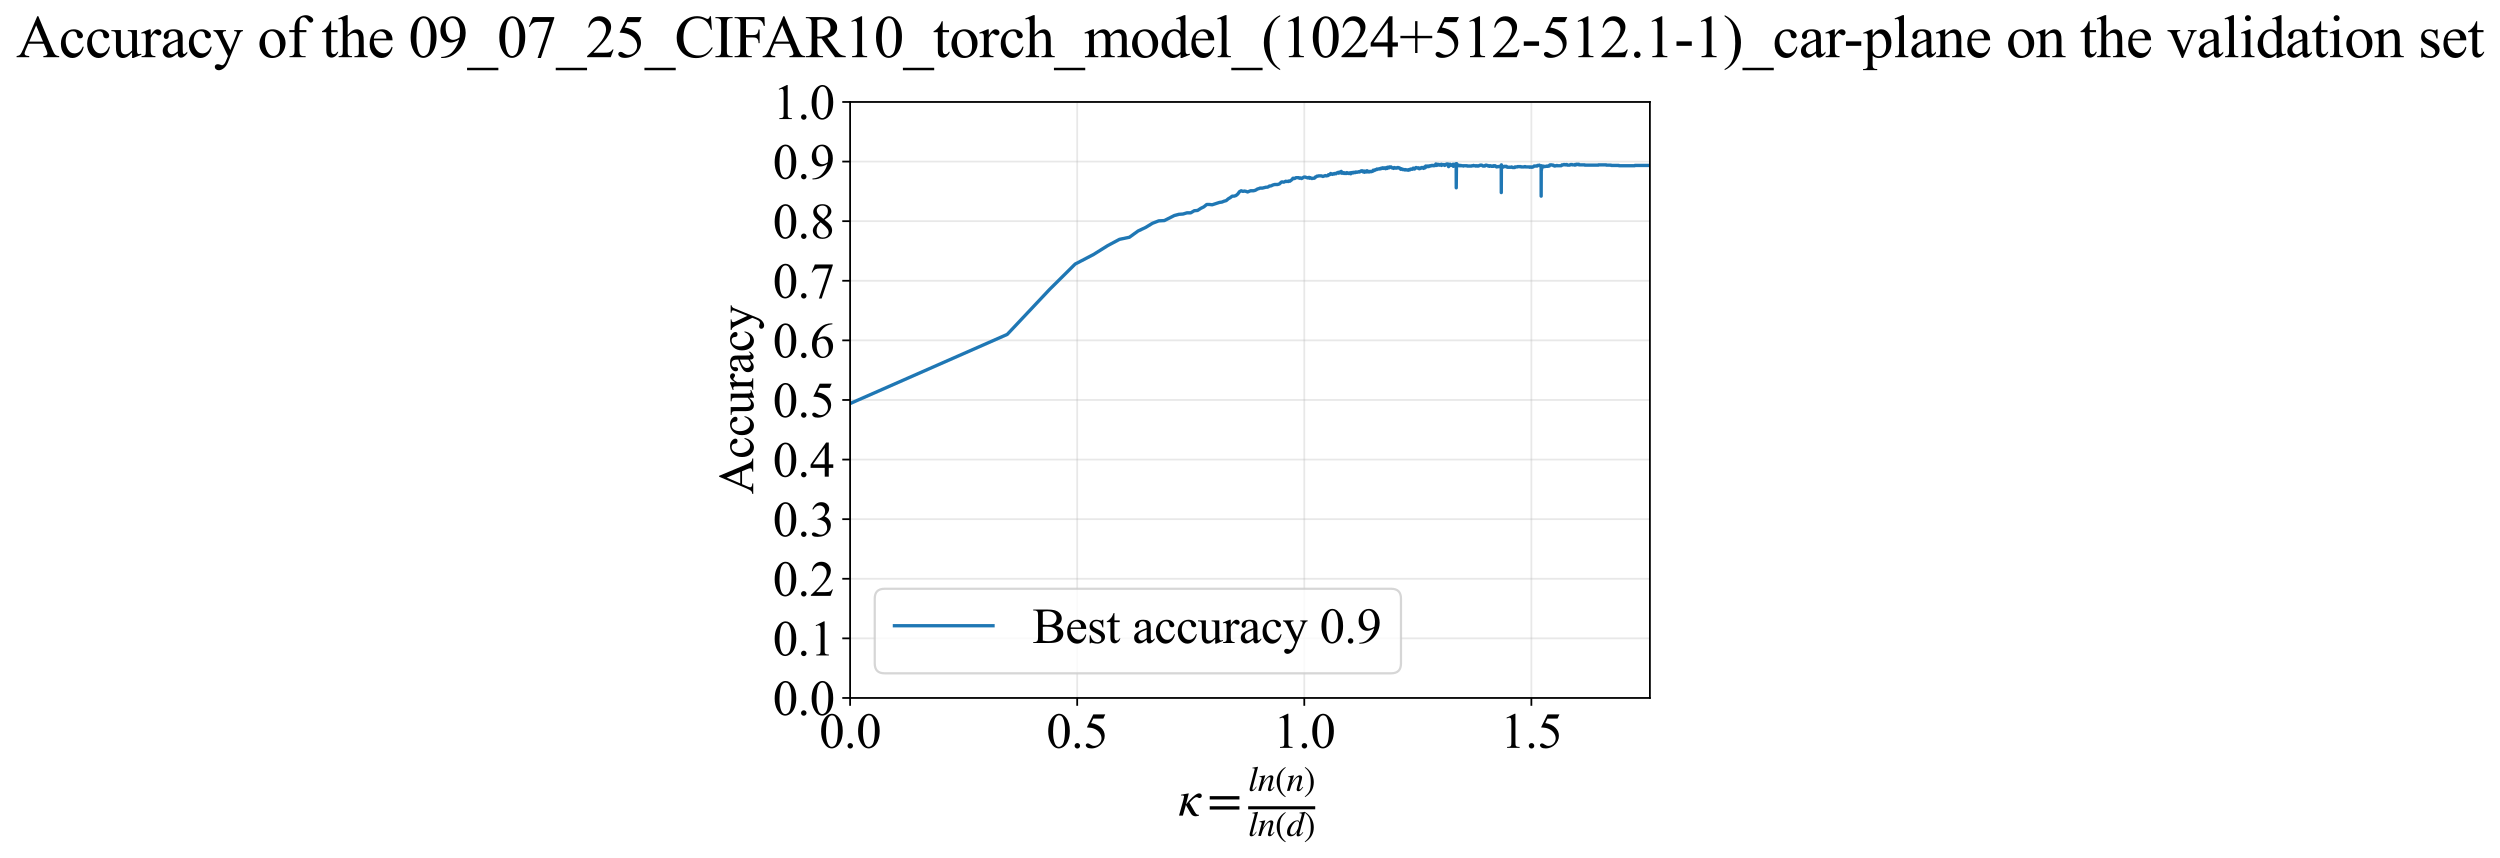 <?xml version="1.0" encoding="utf-8" standalone="no"?>
<!DOCTYPE svg PUBLIC "-//W3C//DTD SVG 1.1//EN"
  "http://www.w3.org/Graphics/SVG/1.1/DTD/svg11.dtd">
<svg xmlns:xlink="http://www.w3.org/1999/xlink" width="1116.286pt" height="383.266pt" viewBox="0 0 1116.286 383.266" xmlns="http://www.w3.org/2000/svg" version="1.1">
 <defs>
  <style type="text/css">*{stroke-linejoin: round; stroke-linecap: butt}</style>
 </defs>
 <g id="figure_1">
  <g id="patch_1">
   <path d="M 0 383.266 
L 1116.286 383.266 
L 1116.286 0 
L 0 0 
z
" style="fill: #ffffff"/>
  </g>
  <g id="axes_1">
   <g id="patch_2">
    <path d="M 379.583 311.644 
L 736.703 311.644 
L 736.703 45.532 
L 379.583 45.532 
z
" style="fill: #ffffff"/>
   </g>
   <g id="matplotlib.axis_1">
    <g id="xtick_1">
     <g id="line2d_1">
      <path d="M 379.583 311.644 
L 379.583 45.532 
" clip-path="url(#pa2c08151f7)" style="fill: none; stroke: #b0b0b0; stroke-opacity: 0.3; stroke-width: 0.8; stroke-linecap: square"/>
     </g>
     <g id="line2d_2">
      <defs>
       <path id="mf5527cdba3" d="M 0 0 
L 0 3.5 
" style="stroke: #000000; stroke-width: 0.8"/>
      </defs>
      <g>
       <use xlink:href="#mf5527cdba3" x="379.583" y="311.644" style="stroke: #000000; stroke-width: 0.8"/>
      </g>
     </g>
     <g id="text_1">
      <!-- 0.0 -->
      <g transform="translate(365.833 333.92) scale(0.22 -0.22)">
       <defs>
        <path id="TimesNewRomanPSMT-30" d="M 231 2094 
Q 231 2819 450 3342 
Q 669 3866 1031 4122 
Q 1313 4325 1613 4325 
Q 2100 4325 2488 3828 
Q 2972 3213 2972 2159 
Q 2972 1422 2759 906 
Q 2547 391 2217 158 
Q 1888 -75 1581 -75 
Q 975 -75 572 641 
Q 231 1244 231 2094 
z
M 844 2016 
Q 844 1141 1059 588 
Q 1238 122 1591 122 
Q 1759 122 1940 273 
Q 2122 425 2216 781 
Q 2359 1319 2359 2297 
Q 2359 3022 2209 3506 
Q 2097 3866 1919 4016 
Q 1791 4119 1609 4119 
Q 1397 4119 1231 3928 
Q 1006 3669 925 3112 
Q 844 2556 844 2016 
z
" transform="scale(0.016)"/>
        <path id="TimesNewRomanPSMT-2e" d="M 800 606 
Q 947 606 1047 504 
Q 1147 403 1147 259 
Q 1147 116 1045 14 
Q 944 -88 800 -88 
Q 656 -88 554 14 
Q 453 116 453 259 
Q 453 406 554 506 
Q 656 606 800 606 
z
" transform="scale(0.016)"/>
       </defs>
       <use xlink:href="#TimesNewRomanPSMT-30"/>
       <use xlink:href="#TimesNewRomanPSMT-2e" transform="translate(50 0)"/>
       <use xlink:href="#TimesNewRomanPSMT-30" transform="translate(75 0)"/>
      </g>
     </g>
    </g>
    <g id="xtick_2">
     <g id="line2d_3">
      <path d="M 480.982 311.644 
L 480.982 45.532 
" clip-path="url(#pa2c08151f7)" style="fill: none; stroke: #b0b0b0; stroke-opacity: 0.3; stroke-width: 0.8; stroke-linecap: square"/>
     </g>
     <g id="line2d_4">
      <g>
       <use xlink:href="#mf5527cdba3" x="480.982" y="311.644" style="stroke: #000000; stroke-width: 0.8"/>
      </g>
     </g>
     <g id="text_2">
      <!-- 0.5 -->
      <g transform="translate(467.232 333.92) scale(0.22 -0.22)">
       <defs>
        <path id="TimesNewRomanPSMT-35" d="M 2778 4238 
L 2534 3706 
L 1259 3706 
L 981 3138 
Q 1809 3016 2294 2522 
Q 2709 2097 2709 1522 
Q 2709 1188 2573 903 
Q 2438 619 2231 419 
Q 2025 219 1772 97 
Q 1413 -75 1034 -75 
Q 653 -75 479 54 
Q 306 184 306 341 
Q 306 428 378 495 
Q 450 563 559 563 
Q 641 563 702 538 
Q 763 513 909 409 
Q 1144 247 1384 247 
Q 1750 247 2026 523 
Q 2303 800 2303 1197 
Q 2303 1581 2056 1914 
Q 1809 2247 1375 2428 
Q 1034 2569 447 2591 
L 1259 4238 
L 2778 4238 
z
" transform="scale(0.016)"/>
       </defs>
       <use xlink:href="#TimesNewRomanPSMT-30"/>
       <use xlink:href="#TimesNewRomanPSMT-2e" transform="translate(50 0)"/>
       <use xlink:href="#TimesNewRomanPSMT-35" transform="translate(75 0)"/>
      </g>
     </g>
    </g>
    <g id="xtick_3">
     <g id="line2d_5">
      <path d="M 582.381 311.644 
L 582.381 45.532 
" clip-path="url(#pa2c08151f7)" style="fill: none; stroke: #b0b0b0; stroke-opacity: 0.3; stroke-width: 0.8; stroke-linecap: square"/>
     </g>
     <g id="line2d_6">
      <g>
       <use xlink:href="#mf5527cdba3" x="582.381" y="311.644" style="stroke: #000000; stroke-width: 0.8"/>
      </g>
     </g>
     <g id="text_3">
      <!-- 1.0 -->
      <g transform="translate(568.631 333.92) scale(0.22 -0.22)">
       <defs>
        <path id="TimesNewRomanPSMT-31" d="M 750 3822 
L 1781 4325 
L 1884 4325 
L 1884 747 
Q 1884 391 1914 303 
Q 1944 216 2037 169 
Q 2131 122 2419 116 
L 2419 0 
L 825 0 
L 825 116 
Q 1125 122 1212 167 
Q 1300 213 1334 289 
Q 1369 366 1369 747 
L 1369 3034 
Q 1369 3497 1338 3628 
Q 1316 3728 1258 3775 
Q 1200 3822 1119 3822 
Q 1003 3822 797 3725 
L 750 3822 
z
" transform="scale(0.016)"/>
       </defs>
       <use xlink:href="#TimesNewRomanPSMT-31"/>
       <use xlink:href="#TimesNewRomanPSMT-2e" transform="translate(50 0)"/>
       <use xlink:href="#TimesNewRomanPSMT-30" transform="translate(75 0)"/>
      </g>
     </g>
    </g>
    <g id="xtick_4">
     <g id="line2d_7">
      <path d="M 683.78 311.644 
L 683.78 45.532 
" clip-path="url(#pa2c08151f7)" style="fill: none; stroke: #b0b0b0; stroke-opacity: 0.3; stroke-width: 0.8; stroke-linecap: square"/>
     </g>
     <g id="line2d_8">
      <g>
       <use xlink:href="#mf5527cdba3" x="683.78" y="311.644" style="stroke: #000000; stroke-width: 0.8"/>
      </g>
     </g>
     <g id="text_4">
      <!-- 1.5 -->
      <g transform="translate(670.03 333.92) scale(0.22 -0.22)">
       <use xlink:href="#TimesNewRomanPSMT-31"/>
       <use xlink:href="#TimesNewRomanPSMT-2e" transform="translate(50 0)"/>
       <use xlink:href="#TimesNewRomanPSMT-35" transform="translate(75 0)"/>
      </g>
     </g>
    </g>
    <g id="text_5">
     <!-- $\kappa  = \frac{ln(n)}{ln(d)}$ -->
     <g transform="translate(526.133 364.186) scale(0.22 -0.22)">
      <defs>
       <path id="STIXGeneral-Italic-3ba" d="M 979 1440 
L 998 1446 
Q 1850 2541 2464 2790 
Q 2547 2822 2630 2822 
Q 2797 2822 2886 2736 
Q 2976 2650 2976 2522 
Q 2976 2387 2893 2307 
Q 2810 2227 2682 2227 
Q 2605 2227 2502 2288 
Q 2400 2349 2336 2349 
Q 2170 2349 1990 2205 
Q 1811 2061 1414 1645 
L 2042 544 
Q 2202 262 2310 182 
Q 2419 102 2624 102 
L 2624 0 
Q 2374 -83 2182 -83 
Q 1786 -83 1555 326 
L 960 1350 
L 576 0 
L 90 0 
L 640 1978 
Q 730 2317 730 2406 
Q 730 2560 518 2560 
L 339 2560 
L 339 2650 
Q 678 2694 1306 2822 
L 1325 2803 
L 979 1440 
z
" transform="scale(0.016)"/>
       <path id="STIXGeneral-Regular-3d" d="M 4077 2048 
L 307 2048 
L 307 2470 
L 4077 2470 
L 4077 2048 
z
M 4077 768 
L 307 768 
L 307 1190 
L 4077 1190 
L 4077 768 
z
" transform="scale(0.016)"/>
       <path id="STIXGeneral-Italic-6c" d="M 1786 4339 
L 806 595 
Q 755 410 755 320 
Q 755 205 864 205 
Q 1037 205 1293 570 
L 1453 794 
L 1542 730 
Q 1254 275 1046 102 
Q 838 -70 576 -70 
Q 262 -70 262 288 
Q 262 397 288 480 
L 1165 3834 
Q 1184 3898 1184 3955 
Q 1184 4096 870 4096 
L 755 4096 
L 755 4198 
Q 1203 4250 1747 4371 
L 1786 4339 
z
" transform="scale(0.016)"/>
       <path id="STIXGeneral-Italic-6e" d="M 2944 749 
L 3034 666 
Q 2707 218 2534 80 
Q 2362 -58 2138 -58 
Q 2010 -58 1923 28 
Q 1837 115 1837 288 
Q 1837 390 1939 768 
L 2221 1805 
Q 2310 2150 2310 2310 
Q 2310 2496 2157 2496 
Q 1971 2496 1750 2275 
Q 1530 2054 1210 1587 
Q 998 1274 899 1024 
Q 800 774 570 0 
L 90 0 
L 704 2240 
Q 717 2304 717 2349 
Q 717 2445 630 2480 
Q 544 2515 301 2522 
L 301 2624 
Q 550 2675 857 2729 
Q 1165 2784 1338 2822 
L 1363 2810 
L 934 1414 
Q 1408 2170 1753 2496 
Q 2099 2822 2413 2822 
Q 2611 2822 2720 2716 
Q 2829 2611 2829 2432 
Q 2829 2272 2765 2048 
L 2406 749 
Q 2317 429 2317 358 
Q 2317 243 2419 243 
Q 2541 243 2810 582 
Q 2854 634 2944 749 
z
" transform="scale(0.016)"/>
       <path id="STIXGeneral-Regular-28" d="M 1946 -1030 
L 1869 -1133 
Q 1126 -710 716 32 
Q 307 774 307 1613 
Q 307 3386 1888 4326 
L 1946 4224 
Q 1293 3667 1075 3126 
Q 858 2586 858 1632 
Q 858 685 1082 96 
Q 1306 -493 1946 -1030 
z
" transform="scale(0.016)"/>
       <path id="STIXGeneral-Regular-29" d="M 186 4224 
L 262 4326 
Q 992 3891 1408 3148 
Q 1824 2406 1824 1581 
Q 1824 -166 243 -1133 
L 186 -1030 
Q 845 -486 1059 54 
Q 1274 595 1274 1562 
Q 1274 2534 1059 3120 
Q 845 3706 186 4224 
z
" transform="scale(0.016)"/>
       <path id="STIXGeneral-Italic-64" d="M 3334 4371 
L 3373 4333 
L 3123 3360 
L 2739 1958 
Q 2323 429 2323 384 
Q 2323 256 2438 256 
Q 2522 256 2614 336 
Q 2707 416 2963 710 
L 3040 646 
Q 2547 -83 2099 -83 
Q 1978 -83 1907 -6 
Q 1837 70 1837 205 
Q 1837 397 1920 774 
Q 1645 307 1379 118 
Q 1114 -70 781 -70 
Q 461 -70 278 125 
Q 96 320 96 678 
Q 96 1440 713 2131 
Q 1331 2822 1965 2822 
Q 2163 2822 2256 2732 
Q 2349 2643 2381 2451 
L 2387 2451 
L 2675 3494 
Q 2765 3808 2765 3949 
Q 2765 4051 2694 4076 
Q 2624 4102 2355 4115 
L 2355 4224 
Q 2848 4269 3334 4371 
z
M 2278 2310 
Q 2278 2477 2185 2576 
Q 2093 2675 1978 2675 
Q 1677 2675 1395 2381 
Q 1075 2042 864 1571 
Q 653 1101 653 704 
Q 653 486 752 361 
Q 851 237 1024 237 
Q 1312 237 1606 550 
Q 1901 864 2089 1350 
Q 2278 1837 2278 2310 
z
" transform="scale(0.016)"/>
      </defs>
      <use xlink:href="#STIXGeneral-Italic-3ba" transform="translate(0 0.003)"/>
      <use xlink:href="#STIXGeneral-Regular-3d" transform="translate(58.84 0.003)"/>
      <use xlink:href="#STIXGeneral-Italic-6c" transform="translate(141.78 50.192) scale(0.7)"/>
      <use xlink:href="#STIXGeneral-Italic-6e" transform="translate(161.24 50.192) scale(0.7)"/>
      <use xlink:href="#STIXGeneral-Regular-28" transform="translate(196.24 50.192) scale(0.7)"/>
      <use xlink:href="#STIXGeneral-Italic-6e" transform="translate(219.55 50.192) scale(0.7)"/>
      <use xlink:href="#STIXGeneral-Regular-29" transform="translate(254.55 50.192) scale(0.7)"/>
      <use xlink:href="#STIXGeneral-Italic-6c" transform="translate(141.78 -41.258) scale(0.7)"/>
      <use xlink:href="#STIXGeneral-Italic-6e" transform="translate(161.24 -41.258) scale(0.7)"/>
      <use xlink:href="#STIXGeneral-Regular-28" transform="translate(196.24 -41.258) scale(0.7)"/>
      <use xlink:href="#STIXGeneral-Italic-64" transform="translate(219.55 -41.258) scale(0.7)"/>
      <use xlink:href="#STIXGeneral-Regular-29" transform="translate(254.55 -41.258) scale(0.7)"/>
      <path d="M 141.78 12.8 
L 141.78 19.05 
L 277.86 19.05 
L 277.86 12.8 
L 141.78 12.8 
z
"/>
     </g>
    </g>
   </g>
   <g id="matplotlib.axis_2">
    <g id="ytick_1">
     <g id="line2d_9">
      <path d="M 379.583 311.644 
L 736.703 311.644 
" clip-path="url(#pa2c08151f7)" style="fill: none; stroke: #b0b0b0; stroke-opacity: 0.3; stroke-width: 0.8; stroke-linecap: square"/>
     </g>
     <g id="line2d_10">
      <defs>
       <path id="m1a4de7c2c1" d="M 0 0 
L -3.5 0 
" style="stroke: #000000; stroke-width: 0.8"/>
      </defs>
      <g>
       <use xlink:href="#m1a4de7c2c1" x="379.583" y="311.644" style="stroke: #000000; stroke-width: 0.8"/>
      </g>
     </g>
     <g id="text_6">
      <!-- 0.0 -->
      <g transform="translate(345.083 319.282) scale(0.22 -0.22)">
       <use xlink:href="#TimesNewRomanPSMT-30"/>
       <use xlink:href="#TimesNewRomanPSMT-2e" transform="translate(50 0)"/>
       <use xlink:href="#TimesNewRomanPSMT-30" transform="translate(75 0)"/>
      </g>
     </g>
    </g>
    <g id="ytick_2">
     <g id="line2d_11">
      <path d="M 379.583 285.032 
L 736.703 285.032 
" clip-path="url(#pa2c08151f7)" style="fill: none; stroke: #b0b0b0; stroke-opacity: 0.3; stroke-width: 0.8; stroke-linecap: square"/>
     </g>
     <g id="line2d_12">
      <g>
       <use xlink:href="#m1a4de7c2c1" x="379.583" y="285.032" style="stroke: #000000; stroke-width: 0.8"/>
      </g>
     </g>
     <g id="text_7">
      <!-- 0.1 -->
      <g transform="translate(345.083 292.67) scale(0.22 -0.22)">
       <use xlink:href="#TimesNewRomanPSMT-30"/>
       <use xlink:href="#TimesNewRomanPSMT-2e" transform="translate(50 0)"/>
       <use xlink:href="#TimesNewRomanPSMT-31" transform="translate(75 0)"/>
      </g>
     </g>
    </g>
    <g id="ytick_3">
     <g id="line2d_13">
      <path d="M 379.583 258.421 
L 736.703 258.421 
" clip-path="url(#pa2c08151f7)" style="fill: none; stroke: #b0b0b0; stroke-opacity: 0.3; stroke-width: 0.8; stroke-linecap: square"/>
     </g>
     <g id="line2d_14">
      <g>
       <use xlink:href="#m1a4de7c2c1" x="379.583" y="258.421" style="stroke: #000000; stroke-width: 0.8"/>
      </g>
     </g>
     <g id="text_8">
      <!-- 0.2 -->
      <g transform="translate(345.083 266.059) scale(0.22 -0.22)">
       <defs>
        <path id="TimesNewRomanPSMT-32" d="M 2934 816 
L 2638 0 
L 138 0 
L 138 116 
Q 1241 1122 1691 1759 
Q 2141 2397 2141 2925 
Q 2141 3328 1894 3587 
Q 1647 3847 1303 3847 
Q 991 3847 742 3664 
Q 494 3481 375 3128 
L 259 3128 
Q 338 3706 661 4015 
Q 984 4325 1469 4325 
Q 1984 4325 2329 3994 
Q 2675 3663 2675 3213 
Q 2675 2891 2525 2569 
Q 2294 2063 1775 1497 
Q 997 647 803 472 
L 1909 472 
Q 2247 472 2383 497 
Q 2519 522 2628 598 
Q 2738 675 2819 816 
L 2934 816 
z
" transform="scale(0.016)"/>
       </defs>
       <use xlink:href="#TimesNewRomanPSMT-30"/>
       <use xlink:href="#TimesNewRomanPSMT-2e" transform="translate(50 0)"/>
       <use xlink:href="#TimesNewRomanPSMT-32" transform="translate(75 0)"/>
      </g>
     </g>
    </g>
    <g id="ytick_4">
     <g id="line2d_15">
      <path d="M 379.583 231.81 
L 736.703 231.81 
" clip-path="url(#pa2c08151f7)" style="fill: none; stroke: #b0b0b0; stroke-opacity: 0.3; stroke-width: 0.8; stroke-linecap: square"/>
     </g>
     <g id="line2d_16">
      <g>
       <use xlink:href="#m1a4de7c2c1" x="379.583" y="231.81" style="stroke: #000000; stroke-width: 0.8"/>
      </g>
     </g>
     <g id="text_9">
      <!-- 0.3 -->
      <g transform="translate(345.083 239.448) scale(0.22 -0.22)">
       <defs>
        <path id="TimesNewRomanPSMT-33" d="M 325 3431 
Q 506 3859 782 4092 
Q 1059 4325 1472 4325 
Q 1981 4325 2253 3994 
Q 2459 3747 2459 3466 
Q 2459 3003 1878 2509 
Q 2269 2356 2469 2072 
Q 2669 1788 2669 1403 
Q 2669 853 2319 450 
Q 1863 -75 997 -75 
Q 569 -75 414 31 
Q 259 138 259 259 
Q 259 350 332 419 
Q 406 488 509 488 
Q 588 488 669 463 
Q 722 447 909 348 
Q 1097 250 1169 231 
Q 1284 197 1416 197 
Q 1734 197 1970 444 
Q 2206 691 2206 1028 
Q 2206 1275 2097 1509 
Q 2016 1684 1919 1775 
Q 1784 1900 1550 2001 
Q 1316 2103 1072 2103 
L 972 2103 
L 972 2197 
Q 1219 2228 1467 2375 
Q 1716 2522 1828 2728 
Q 1941 2934 1941 3181 
Q 1941 3503 1739 3701 
Q 1538 3900 1238 3900 
Q 753 3900 428 3381 
L 325 3431 
z
" transform="scale(0.016)"/>
       </defs>
       <use xlink:href="#TimesNewRomanPSMT-30"/>
       <use xlink:href="#TimesNewRomanPSMT-2e" transform="translate(50 0)"/>
       <use xlink:href="#TimesNewRomanPSMT-33" transform="translate(75 0)"/>
      </g>
     </g>
    </g>
    <g id="ytick_5">
     <g id="line2d_17">
      <path d="M 379.583 205.199 
L 736.703 205.199 
" clip-path="url(#pa2c08151f7)" style="fill: none; stroke: #b0b0b0; stroke-opacity: 0.3; stroke-width: 0.8; stroke-linecap: square"/>
     </g>
     <g id="line2d_18">
      <g>
       <use xlink:href="#m1a4de7c2c1" x="379.583" y="205.199" style="stroke: #000000; stroke-width: 0.8"/>
      </g>
     </g>
     <g id="text_10">
      <!-- 0.4 -->
      <g transform="translate(345.083 212.837) scale(0.22 -0.22)">
       <defs>
        <path id="TimesNewRomanPSMT-34" d="M 2978 1563 
L 2978 1119 
L 2409 1119 
L 2409 0 
L 1894 0 
L 1894 1119 
L 100 1119 
L 100 1519 
L 2066 4325 
L 2409 4325 
L 2409 1563 
L 2978 1563 
z
M 1894 1563 
L 1894 3666 
L 406 1563 
L 1894 1563 
z
" transform="scale(0.016)"/>
       </defs>
       <use xlink:href="#TimesNewRomanPSMT-30"/>
       <use xlink:href="#TimesNewRomanPSMT-2e" transform="translate(50 0)"/>
       <use xlink:href="#TimesNewRomanPSMT-34" transform="translate(75 0)"/>
      </g>
     </g>
    </g>
    <g id="ytick_6">
     <g id="line2d_19">
      <path d="M 379.583 178.588 
L 736.703 178.588 
" clip-path="url(#pa2c08151f7)" style="fill: none; stroke: #b0b0b0; stroke-opacity: 0.3; stroke-width: 0.8; stroke-linecap: square"/>
     </g>
     <g id="line2d_20">
      <g>
       <use xlink:href="#m1a4de7c2c1" x="379.583" y="178.588" style="stroke: #000000; stroke-width: 0.8"/>
      </g>
     </g>
     <g id="text_11">
      <!-- 0.5 -->
      <g transform="translate(345.083 186.226) scale(0.22 -0.22)">
       <use xlink:href="#TimesNewRomanPSMT-30"/>
       <use xlink:href="#TimesNewRomanPSMT-2e" transform="translate(50 0)"/>
       <use xlink:href="#TimesNewRomanPSMT-35" transform="translate(75 0)"/>
      </g>
     </g>
    </g>
    <g id="ytick_7">
     <g id="line2d_21">
      <path d="M 379.583 151.976 
L 736.703 151.976 
" clip-path="url(#pa2c08151f7)" style="fill: none; stroke: #b0b0b0; stroke-opacity: 0.3; stroke-width: 0.8; stroke-linecap: square"/>
     </g>
     <g id="line2d_22">
      <g>
       <use xlink:href="#m1a4de7c2c1" x="379.583" y="151.976" style="stroke: #000000; stroke-width: 0.8"/>
      </g>
     </g>
     <g id="text_12">
      <!-- 0.6 -->
      <g transform="translate(345.083 159.614) scale(0.22 -0.22)">
       <defs>
        <path id="TimesNewRomanPSMT-36" d="M 2869 4325 
L 2869 4209 
Q 2456 4169 2195 4045 
Q 1934 3922 1679 3669 
Q 1425 3416 1258 3105 
Q 1091 2794 978 2366 
Q 1428 2675 1881 2675 
Q 2316 2675 2634 2325 
Q 2953 1975 2953 1425 
Q 2953 894 2631 456 
Q 2244 -75 1606 -75 
Q 1172 -75 869 213 
Q 275 772 275 1663 
Q 275 2231 503 2743 
Q 731 3256 1154 3653 
Q 1578 4050 1965 4187 
Q 2353 4325 2688 4325 
L 2869 4325 
z
M 925 2138 
Q 869 1716 869 1456 
Q 869 1156 980 804 
Q 1091 453 1309 247 
Q 1469 100 1697 100 
Q 1969 100 2183 356 
Q 2397 613 2397 1088 
Q 2397 1622 2184 2012 
Q 1972 2403 1581 2403 
Q 1463 2403 1327 2353 
Q 1191 2303 925 2138 
z
" transform="scale(0.016)"/>
       </defs>
       <use xlink:href="#TimesNewRomanPSMT-30"/>
       <use xlink:href="#TimesNewRomanPSMT-2e" transform="translate(50 0)"/>
       <use xlink:href="#TimesNewRomanPSMT-36" transform="translate(75 0)"/>
      </g>
     </g>
    </g>
    <g id="ytick_8">
     <g id="line2d_23">
      <path d="M 379.583 125.365 
L 736.703 125.365 
" clip-path="url(#pa2c08151f7)" style="fill: none; stroke: #b0b0b0; stroke-opacity: 0.3; stroke-width: 0.8; stroke-linecap: square"/>
     </g>
     <g id="line2d_24">
      <g>
       <use xlink:href="#m1a4de7c2c1" x="379.583" y="125.365" style="stroke: #000000; stroke-width: 0.8"/>
      </g>
     </g>
     <g id="text_13">
      <!-- 0.7 -->
      <g transform="translate(345.083 133.003) scale(0.22 -0.22)">
       <defs>
        <path id="TimesNewRomanPSMT-37" d="M 644 4238 
L 2916 4238 
L 2916 4119 
L 1503 -88 
L 1153 -88 
L 2419 3728 
L 1253 3728 
Q 900 3728 750 3644 
Q 488 3500 328 3200 
L 238 3234 
L 644 4238 
z
" transform="scale(0.016)"/>
       </defs>
       <use xlink:href="#TimesNewRomanPSMT-30"/>
       <use xlink:href="#TimesNewRomanPSMT-2e" transform="translate(50 0)"/>
       <use xlink:href="#TimesNewRomanPSMT-37" transform="translate(75 0)"/>
      </g>
     </g>
    </g>
    <g id="ytick_9">
     <g id="line2d_25">
      <path d="M 379.583 98.754 
L 736.703 98.754 
" clip-path="url(#pa2c08151f7)" style="fill: none; stroke: #b0b0b0; stroke-opacity: 0.3; stroke-width: 0.8; stroke-linecap: square"/>
     </g>
     <g id="line2d_26">
      <g>
       <use xlink:href="#m1a4de7c2c1" x="379.583" y="98.754" style="stroke: #000000; stroke-width: 0.8"/>
      </g>
     </g>
     <g id="text_14">
      <!-- 0.8 -->
      <g transform="translate(345.083 106.392) scale(0.22 -0.22)">
       <defs>
        <path id="TimesNewRomanPSMT-38" d="M 1228 2134 
Q 725 2547 579 2797 
Q 434 3047 434 3316 
Q 434 3728 753 4026 
Q 1072 4325 1600 4325 
Q 2113 4325 2425 4047 
Q 2738 3769 2738 3413 
Q 2738 3175 2569 2928 
Q 2400 2681 1866 2347 
Q 2416 1922 2594 1678 
Q 2831 1359 2831 1006 
Q 2831 559 2490 242 
Q 2150 -75 1597 -75 
Q 994 -75 656 303 
Q 388 606 388 966 
Q 388 1247 577 1523 
Q 766 1800 1228 2134 
z
M 1719 2469 
Q 2094 2806 2194 3001 
Q 2294 3197 2294 3444 
Q 2294 3772 2109 3958 
Q 1925 4144 1606 4144 
Q 1288 4144 1088 3959 
Q 888 3775 888 3528 
Q 888 3366 970 3203 
Q 1053 3041 1206 2894 
L 1719 2469 
z
M 1375 2016 
Q 1116 1797 991 1539 
Q 866 1281 866 981 
Q 866 578 1086 336 
Q 1306 94 1647 94 
Q 1984 94 2187 284 
Q 2391 475 2391 747 
Q 2391 972 2272 1150 
Q 2050 1481 1375 2016 
z
" transform="scale(0.016)"/>
       </defs>
       <use xlink:href="#TimesNewRomanPSMT-30"/>
       <use xlink:href="#TimesNewRomanPSMT-2e" transform="translate(50 0)"/>
       <use xlink:href="#TimesNewRomanPSMT-38" transform="translate(75 0)"/>
      </g>
     </g>
    </g>
    <g id="ytick_10">
     <g id="line2d_27">
      <path d="M 379.583 72.143 
L 736.703 72.143 
" clip-path="url(#pa2c08151f7)" style="fill: none; stroke: #b0b0b0; stroke-opacity: 0.3; stroke-width: 0.8; stroke-linecap: square"/>
     </g>
     <g id="line2d_28">
      <g>
       <use xlink:href="#m1a4de7c2c1" x="379.583" y="72.143" style="stroke: #000000; stroke-width: 0.8"/>
      </g>
     </g>
     <g id="text_15">
      <!-- 0.9 -->
      <g transform="translate(345.083 79.781) scale(0.22 -0.22)">
       <defs>
        <path id="TimesNewRomanPSMT-39" d="M 338 -88 
L 338 28 
Q 744 34 1094 217 
Q 1444 400 1770 856 
Q 2097 1313 2225 1859 
Q 1734 1544 1338 1544 
Q 891 1544 572 1889 
Q 253 2234 253 2806 
Q 253 3363 572 3797 
Q 956 4325 1575 4325 
Q 2097 4325 2469 3894 
Q 2925 3359 2925 2575 
Q 2925 1869 2578 1258 
Q 2231 647 1613 244 
Q 1109 -88 516 -88 
L 338 -88 
z
M 2275 2091 
Q 2331 2497 2331 2741 
Q 2331 3044 2228 3395 
Q 2125 3747 1936 3934 
Q 1747 4122 1506 4122 
Q 1228 4122 1018 3872 
Q 809 3622 809 3128 
Q 809 2469 1088 2097 
Q 1291 1828 1588 1828 
Q 1731 1828 1928 1897 
Q 2125 1966 2275 2091 
z
" transform="scale(0.016)"/>
       </defs>
       <use xlink:href="#TimesNewRomanPSMT-30"/>
       <use xlink:href="#TimesNewRomanPSMT-2e" transform="translate(50 0)"/>
       <use xlink:href="#TimesNewRomanPSMT-39" transform="translate(75 0)"/>
      </g>
     </g>
    </g>
    <g id="ytick_11">
     <g id="line2d_29">
      <path d="M 379.583 45.532 
L 736.703 45.532 
" clip-path="url(#pa2c08151f7)" style="fill: none; stroke: #b0b0b0; stroke-opacity: 0.3; stroke-width: 0.8; stroke-linecap: square"/>
     </g>
     <g id="line2d_30">
      <g>
       <use xlink:href="#m1a4de7c2c1" x="379.583" y="45.532" style="stroke: #000000; stroke-width: 0.8"/>
      </g>
     </g>
     <g id="text_16">
      <!-- 1.0 -->
      <g transform="translate(345.083 53.17) scale(0.22 -0.22)">
       <use xlink:href="#TimesNewRomanPSMT-31"/>
       <use xlink:href="#TimesNewRomanPSMT-2e" transform="translate(50 0)"/>
       <use xlink:href="#TimesNewRomanPSMT-30" transform="translate(75 0)"/>
      </g>
     </g>
    </g>
    <g id="text_17">
     <!-- Accuracy -->
     <g transform="translate(336.336 220.726) rotate(-90) scale(0.22 -0.22)">
      <defs>
       <path id="TimesNewRomanPSMT-41" d="M 2928 1419 
L 1288 1419 
L 1000 750 
Q 894 503 894 381 
Q 894 284 986 211 
Q 1078 138 1384 116 
L 1384 0 
L 50 0 
L 50 116 
Q 316 163 394 238 
Q 553 388 747 847 
L 2238 4334 
L 2347 4334 
L 3822 809 
Q 4000 384 4145 257 
Q 4291 131 4550 116 
L 4550 0 
L 2878 0 
L 2878 116 
Q 3131 128 3220 200 
Q 3309 272 3309 375 
Q 3309 513 3184 809 
L 2928 1419 
z
M 2841 1650 
L 2122 3363 
L 1384 1650 
L 2841 1650 
z
" transform="scale(0.016)"/>
       <path id="TimesNewRomanPSMT-63" d="M 2631 1088 
Q 2516 522 2178 217 
Q 1841 -88 1431 -88 
Q 944 -88 581 321 
Q 219 731 219 1428 
Q 219 2103 620 2525 
Q 1022 2947 1584 2947 
Q 2006 2947 2278 2723 
Q 2550 2500 2550 2259 
Q 2550 2141 2473 2067 
Q 2397 1994 2259 1994 
Q 2075 1994 1981 2113 
Q 1928 2178 1911 2362 
Q 1894 2547 1784 2644 
Q 1675 2738 1481 2738 
Q 1169 2738 978 2506 
Q 725 2200 725 1697 
Q 725 1184 976 792 
Q 1228 400 1656 400 
Q 1963 400 2206 609 
Q 2378 753 2541 1131 
L 2631 1088 
z
" transform="scale(0.016)"/>
       <path id="TimesNewRomanPSMT-75" d="M 2709 2863 
L 2709 1128 
Q 2709 631 2732 520 
Q 2756 409 2807 365 
Q 2859 322 2928 322 
Q 3025 322 3147 375 
L 3191 266 
L 2334 -88 
L 2194 -88 
L 2194 519 
Q 1825 119 1631 15 
Q 1438 -88 1222 -88 
Q 981 -88 804 51 
Q 628 191 559 409 
Q 491 628 491 1028 
L 491 2306 
Q 491 2509 447 2587 
Q 403 2666 317 2708 
Q 231 2750 6 2747 
L 6 2863 
L 1009 2863 
L 1009 947 
Q 1009 547 1148 422 
Q 1288 297 1484 297 
Q 1619 297 1789 381 
Q 1959 466 2194 703 
L 2194 2325 
Q 2194 2569 2105 2655 
Q 2016 2741 1734 2747 
L 1734 2863 
L 2709 2863 
z
" transform="scale(0.016)"/>
       <path id="TimesNewRomanPSMT-72" d="M 1038 2947 
L 1038 2303 
Q 1397 2947 1775 2947 
Q 1947 2947 2059 2842 
Q 2172 2738 2172 2600 
Q 2172 2478 2090 2393 
Q 2009 2309 1897 2309 
Q 1788 2309 1652 2417 
Q 1516 2525 1450 2525 
Q 1394 2525 1328 2463 
Q 1188 2334 1038 2041 
L 1038 669 
Q 1038 431 1097 309 
Q 1138 225 1241 169 
Q 1344 113 1538 113 
L 1538 0 
L 72 0 
L 72 113 
Q 291 113 397 181 
Q 475 231 506 341 
Q 522 394 522 644 
L 522 1753 
Q 522 2253 501 2348 
Q 481 2444 426 2487 
Q 372 2531 291 2531 
Q 194 2531 72 2484 
L 41 2597 
L 906 2947 
L 1038 2947 
z
" transform="scale(0.016)"/>
       <path id="TimesNewRomanPSMT-61" d="M 1822 413 
Q 1381 72 1269 19 
Q 1100 -59 909 -59 
Q 613 -59 420 144 
Q 228 347 228 678 
Q 228 888 322 1041 
Q 450 1253 767 1440 
Q 1084 1628 1822 1897 
L 1822 2009 
Q 1822 2438 1686 2597 
Q 1550 2756 1291 2756 
Q 1094 2756 978 2650 
Q 859 2544 859 2406 
L 866 2225 
Q 866 2081 792 2003 
Q 719 1925 600 1925 
Q 484 1925 411 2006 
Q 338 2088 338 2228 
Q 338 2497 613 2722 
Q 888 2947 1384 2947 
Q 1766 2947 2009 2819 
Q 2194 2722 2281 2516 
Q 2338 2381 2338 1966 
L 2338 994 
Q 2338 584 2353 492 
Q 2369 400 2405 369 
Q 2441 338 2488 338 
Q 2538 338 2575 359 
Q 2641 400 2828 588 
L 2828 413 
Q 2478 -56 2159 -56 
Q 2006 -56 1915 50 
Q 1825 156 1822 413 
z
M 1822 616 
L 1822 1706 
Q 1350 1519 1213 1441 
Q 966 1303 859 1153 
Q 753 1003 753 825 
Q 753 600 887 451 
Q 1022 303 1197 303 
Q 1434 303 1822 616 
z
" transform="scale(0.016)"/>
       <path id="TimesNewRomanPSMT-79" d="M 38 2863 
L 1372 2863 
L 1372 2747 
L 1306 2747 
Q 1166 2747 1095 2686 
Q 1025 2625 1025 2534 
Q 1025 2413 1128 2197 
L 1825 753 
L 2466 2334 
Q 2519 2463 2519 2588 
Q 2519 2644 2497 2672 
Q 2472 2706 2419 2726 
Q 2366 2747 2231 2747 
L 2231 2863 
L 3163 2863 
L 3163 2747 
Q 3047 2734 2984 2696 
Q 2922 2659 2847 2556 
Q 2819 2513 2741 2316 
L 1575 -541 
Q 1406 -956 1132 -1168 
Q 859 -1381 606 -1381 
Q 422 -1381 303 -1275 
Q 184 -1169 184 -1031 
Q 184 -900 270 -820 
Q 356 -741 506 -741 
Q 609 -741 788 -809 
Q 913 -856 944 -856 
Q 1038 -856 1148 -759 
Q 1259 -663 1372 -384 
L 1575 113 
L 547 2272 
Q 500 2369 397 2513 
Q 319 2622 269 2659 
Q 197 2709 38 2747 
L 38 2863 
z
" transform="scale(0.016)"/>
      </defs>
      <use xlink:href="#TimesNewRomanPSMT-41"/>
      <use xlink:href="#TimesNewRomanPSMT-63" transform="translate(72.217 0)"/>
      <use xlink:href="#TimesNewRomanPSMT-63" transform="translate(116.602 0)"/>
      <use xlink:href="#TimesNewRomanPSMT-75" transform="translate(160.986 0)"/>
      <use xlink:href="#TimesNewRomanPSMT-72" transform="translate(210.986 0)"/>
      <use xlink:href="#TimesNewRomanPSMT-61" transform="translate(244.287 0)"/>
      <use xlink:href="#TimesNewRomanPSMT-63" transform="translate(288.672 0)"/>
      <use xlink:href="#TimesNewRomanPSMT-79" transform="translate(333.057 0)"/>
     </g>
    </g>
   </g>
   <g id="line2d_31">
    <path d="M 379.583 180.184 
L 449.741 149.315 
L 468.66 129.224 
L 480.055 117.914 
L 488.235 113.656 
L 494.62 109.664 
L 499.859 106.87 
L 504.3 105.939 
L 508.156 103.145 
L 511.561 101.548 
L 514.612 99.685 
L 517.374 98.621 
L 519.898 98.488 
L 524.373 96.226 
L 526.378 95.694 
L 528.254 95.561 
L 530.017 95.028 
L 531.68 95.028 
L 533.253 94.097 
L 534.746 93.964 
L 536.167 93.032 
L 537.522 92.367 
L 538.817 91.303 
L 540.056 91.303 
L 541.246 91.436 
L 544.549 90.371 
L 545.572 90.238 
L 546.561 89.839 
L 547.517 89.573 
L 548.443 88.775 
L 549.341 88.242 
L 550.211 87.577 
L 551.057 87.577 
L 551.879 87.311 
L 552.678 86.646 
L 553.456 85.581 
L 554.215 85.182 
L 554.953 85.448 
L 555.674 85.315 
L 556.377 85.448 
L 557.064 85.714 
L 558.391 85.182 
L 559.661 85.182 
L 560.275 85.049 
L 560.878 84.783 
L 561.467 84.384 
L 562.046 84.251 
L 562.613 83.985 
L 563.715 83.985 
L 565.294 83.586 
L 565.802 83.586 
L 566.301 83.452 
L 566.792 83.053 
L 567.275 83.053 
L 567.75 82.92 
L 568.217 82.654 
L 569.13 82.388 
L 570.448 82.388 
L 571.295 82.122 
L 572.118 81.324 
L 572.521 81.19 
L 572.919 81.324 
L 573.311 81.324 
L 574.08 80.924 
L 574.457 81.057 
L 574.829 80.924 
L 575.197 81.057 
L 575.56 80.791 
L 575.918 80.924 
L 576.968 80.126 
L 577.31 79.594 
L 577.648 79.594 
L 577.982 79.727 
L 578.312 79.594 
L 578.639 79.328 
L 579.91 79.328 
L 580.219 79.594 
L 580.525 79.461 
L 580.828 79.461 
L 581.128 79.727 
L 581.424 79.594 
L 582.009 79.195 
L 582.297 79.062 
L 582.864 79.062 
L 583.421 79.328 
L 583.696 79.328 
L 583.968 79.461 
L 584.504 79.195 
L 584.768 79.594 
L 585.031 79.328 
L 585.803 79.727 
L 586.056 79.594 
L 586.803 79.594 
L 587.047 79.461 
L 587.29 79.062 
L 587.531 79.062 
L 588.006 78.662 
L 588.474 78.662 
L 588.705 78.529 
L 590.054 78.529 
L 590.273 78.662 
L 590.491 78.662 
L 590.707 78.795 
L 590.921 78.662 
L 591.133 78.662 
L 591.344 78.529 
L 591.554 78.529 
L 591.762 78.396 
L 592.174 78.529 
L 592.378 78.529 
L 592.781 78.396 
L 592.98 78.396 
L 593.179 77.997 
L 593.376 78.13 
L 593.958 77.864 
L 594.15 77.465 
L 594.905 77.864 
L 595.275 77.598 
L 595.64 77.731 
L 595.821 77.465 
L 596.001 77.598 
L 596.358 77.465 
L 596.535 77.598 
L 596.885 77.199 
L 597.402 77.199 
L 597.573 76.933 
L 597.742 77.332 
L 598.078 76.933 
L 598.411 76.933 
L 598.575 76.667 
L 598.739 77.199 
L 598.902 76.534 
L 599.064 77.332 
L 599.861 77.332 
L 600.018 77.066 
L 600.174 77.465 
L 600.483 77.332 
L 600.637 77.332 
L 600.789 77.465 
L 600.941 77.199 
L 601.092 77.199 
L 601.243 77.465 
L 601.392 77.066 
L 601.837 77.332 
L 601.983 77.332 
L 602.129 77.465 
L 602.419 77.199 
L 602.562 77.465 
L 602.705 77.199 
L 602.848 77.332 
L 602.989 77.199 
L 603.13 77.598 
L 603.27 77.066 
L 603.41 77.066 
L 603.549 77.332 
L 603.687 77.066 
L 603.962 77.199 
L 604.234 76.933 
L 604.369 77.199 
L 604.77 76.933 
L 605.035 76.933 
L 605.166 77.066 
L 605.297 76.8 
L 605.557 76.933 
L 605.815 76.8 
L 605.943 76.933 
L 606.197 76.8 
L 606.575 76.8 
L 606.699 76.667 
L 606.947 76.8 
L 607.07 76.8 
L 607.315 76.534 
L 607.437 76.534 
L 607.798 76.267 
L 608.037 76.267 
L 608.156 76.534 
L 608.392 76.267 
L 608.742 76.8 
L 608.973 76.534 
L 609.088 76.667 
L 609.202 76.4 
L 609.317 76.933 
L 609.543 76.667 
L 609.768 76.534 
L 609.88 76.534 
L 610.213 76.267 
L 610.323 76.8 
L 610.542 76.267 
L 610.76 76.667 
L 610.976 76.667 
L 611.19 76.8 
L 611.296 76.8 
L 611.614 76.534 
L 611.823 76.667 
L 611.928 76.667 
L 612.032 76.534 
L 612.238 76.667 
L 612.341 76.667 
L 612.546 76.534 
L 612.749 76.534 
L 612.95 76.267 
L 613.051 76.4 
L 613.151 76.001 
L 613.25 76.134 
L 613.35 76.001 
L 613.449 76.134 
L 613.547 76.001 
L 613.646 76.134 
L 613.841 75.868 
L 613.939 76.001 
L 614.229 75.735 
L 614.706 75.735 
L 614.8 75.469 
L 614.988 75.602 
L 615.082 75.602 
L 615.268 75.469 
L 615.637 75.469 
L 615.82 75.336 
L 616.002 75.336 
L 616.092 75.469 
L 616.362 75.203 
L 616.451 75.203 
L 616.629 75.336 
L 616.806 75.07 
L 616.981 75.07 
L 617.156 75.203 
L 617.329 74.937 
L 617.588 74.937 
L 617.759 75.203 
L 617.929 75.07 
L 618.098 75.07 
L 618.266 74.937 
L 618.35 74.937 
L 618.433 75.07 
L 618.517 74.937 
L 618.682 75.336 
L 618.847 74.937 
L 619.011 75.203 
L 619.174 74.804 
L 619.336 74.804 
L 619.417 75.203 
L 619.577 74.671 
L 619.657 74.937 
L 619.737 74.671 
L 619.975 74.937 
L 620.133 74.804 
L 620.211 74.937 
L 620.368 74.538 
L 620.678 74.538 
L 620.832 74.671 
L 620.909 74.671 
L 621.062 74.538 
L 621.138 74.538 
L 621.44 74.937 
L 621.888 74.937 
L 621.962 75.07 
L 622.109 74.937 
L 622.182 74.937 
L 622.256 75.203 
L 622.329 74.937 
L 622.402 75.07 
L 622.474 75.07 
L 622.547 74.804 
L 622.619 74.937 
L 623.12 74.937 
L 623.191 75.07 
L 623.332 74.937 
L 623.473 75.07 
L 623.683 75.07 
L 623.822 74.937 
L 623.96 74.937 
L 624.029 74.804 
L 624.166 74.937 
L 624.235 74.937 
L 624.303 74.804 
L 624.439 74.937 
L 624.776 74.937 
L 624.977 75.203 
L 625.044 75.07 
L 625.176 75.336 
L 625.242 75.336 
L 625.44 75.602 
L 625.505 75.602 
L 625.636 75.469 
L 625.701 75.469 
L 625.766 75.336 
L 625.895 75.469 
L 625.96 75.469 
L 626.088 75.602 
L 626.216 75.602 
L 626.344 75.735 
L 626.407 75.735 
L 626.471 75.602 
L 626.597 75.735 
L 627.035 75.735 
L 627.159 75.868 
L 627.221 75.868 
L 627.282 75.735 
L 627.405 75.868 
L 627.467 75.735 
L 627.589 75.868 
L 627.65 75.735 
L 627.71 75.868 
L 628.43 75.868 
L 628.607 76.001 
L 628.666 76.001 
L 628.724 75.868 
L 628.783 76.001 
L 628.9 76.001 
L 629.074 75.735 
L 629.19 75.868 
L 629.305 75.735 
L 629.477 75.868 
L 629.534 75.602 
L 629.591 75.735 
L 629.761 75.602 
L 629.93 75.602 
L 629.986 75.469 
L 630.042 75.602 
L 630.098 75.602 
L 630.266 75.469 
L 630.377 75.469 
L 630.542 75.602 
L 630.707 75.469 
L 630.817 75.469 
L 630.98 75.203 
L 631.034 75.07 
L 631.088 75.203 
L 631.196 75.336 
L 631.25 75.203 
L 631.411 75.469 
L 631.571 75.203 
L 631.624 75.469 
L 631.677 75.203 
L 631.73 75.203 
L 631.783 75.336 
L 631.836 75.203 
L 632.046 74.937 
L 632.098 74.937 
L 632.254 74.804 
L 632.358 74.804 
L 632.513 74.937 
L 632.82 74.937 
L 632.973 75.07 
L 633.023 75.07 
L 633.175 74.937 
L 633.225 74.937 
L 633.275 75.07 
L 633.325 74.937 
L 633.425 74.937 
L 633.575 75.203 
L 633.624 75.203 
L 633.674 75.336 
L 633.723 75.07 
L 633.773 75.203 
L 633.822 75.336 
L 633.871 75.203 
L 634.018 75.203 
L 634.067 75.07 
L 634.116 75.203 
L 634.31 75.203 
L 634.504 74.937 
L 634.552 74.937 
L 634.695 74.804 
L 634.743 74.804 
L 634.791 74.937 
L 634.838 74.804 
L 634.886 74.804 
L 634.981 74.937 
L 635.122 74.804 
L 635.217 74.937 
L 635.263 74.804 
L 635.31 74.937 
L 635.357 74.937 
L 635.497 75.07 
L 635.59 75.07 
L 635.636 75.203 
L 635.682 75.07 
L 635.821 75.07 
L 635.958 74.804 
L 636.095 74.538 
L 636.322 74.937 
L 636.458 74.405 
L 636.503 74.538 
L 636.592 74.139 
L 636.637 74.405 
L 636.682 74.405 
L 636.726 74.139 
L 636.771 74.405 
L 636.904 74.538 
L 636.949 74.272 
L 637.037 74.405 
L 637.169 74.272 
L 637.213 74.272 
L 637.257 74.405 
L 637.3 74.139 
L 637.388 74.272 
L 637.475 74.272 
L 637.605 74.139 
L 637.648 74.139 
L 637.691 74.272 
L 637.734 74.139 
L 637.863 74.139 
L 637.906 74.405 
L 637.949 74.139 
L 638.12 74.139 
L 638.162 74.272 
L 638.205 74.139 
L 638.374 74.139 
L 638.5 74.005 
L 638.584 74.005 
L 638.626 74.139 
L 638.667 74.005 
L 638.709 74.005 
L 638.751 74.139 
L 638.792 74.005 
L 639.082 74.005 
L 639.164 73.872 
L 639.287 74.005 
L 639.327 74.005 
L 639.45 73.872 
L 639.853 73.872 
L 639.973 74.005 
L 640.369 74.005 
L 640.487 73.872 
L 640.566 73.872 
L 640.605 73.739 
L 640.644 73.872 
L 640.722 73.872 
L 640.799 73.739 
L 640.877 73.872 
L 640.916 73.739 
L 640.954 73.872 
L 641.031 73.872 
L 641.147 73.207 
L 641.185 73.34 
L 641.223 73.34 
L 641.49 73.872 
L 641.527 73.872 
L 641.716 73.606 
L 641.791 73.739 
L 641.829 73.606 
L 641.866 73.606 
L 642.015 73.34 
L 642.201 73.606 
L 642.348 73.606 
L 642.459 73.473 
L 642.641 73.739 
L 642.714 73.739 
L 642.895 73.473 
L 643.003 73.606 
L 643.147 73.473 
L 643.254 73.473 
L 643.29 73.606 
L 643.361 73.473 
L 643.432 73.473 
L 643.573 73.34 
L 643.609 73.34 
L 643.644 73.872 
L 643.714 73.606 
L 643.854 73.473 
L 644.167 73.473 
L 644.305 73.606 
L 644.613 73.606 
L 644.749 73.473 
L 644.783 73.473 
L 644.851 73.739 
L 644.885 73.606 
L 644.952 73.606 
L 645.053 73.872 
L 645.12 73.606 
L 645.153 73.739 
L 645.187 73.739 
L 645.253 73.606 
L 645.287 73.739 
L 645.32 73.739 
L 645.453 73.473 
L 645.486 73.606 
L 645.552 73.473 
L 645.618 73.606 
L 645.683 73.34 
L 645.716 73.473 
L 645.782 73.34 
L 645.912 73.34 
L 646.042 73.207 
L 646.075 73.207 
L 646.204 73.34 
L 646.429 73.34 
L 646.461 73.207 
L 646.493 73.34 
L 646.525 73.473 
L 646.589 73.34 
L 646.747 73.34 
L 646.811 74.405 
L 646.874 74.139 
L 647 73.739 
L 647.094 73.739 
L 647.125 73.872 
L 647.156 73.739 
L 647.343 73.34 
L 647.405 73.34 
L 647.497 73.606 
L 647.528 73.34 
L 647.59 73.606 
L 647.713 73.872 
L 647.743 73.872 
L 647.835 73.606 
L 647.865 73.872 
L 647.957 73.739 
L 648.199 73.739 
L 648.289 73.606 
L 648.379 73.739 
L 648.499 73.606 
L 648.677 73.606 
L 648.795 73.34 
L 648.913 73.34 
L 648.942 74.272 
L 649.001 73.606 
L 649.118 73.34 
L 649.235 73.473 
L 649.351 73.34 
L 650.179 73.34 
L 650.207 73.074 
L 650.235 83.852 
L 650.319 75.336 
L 650.431 73.074 
L 650.515 74.005 
L 650.57 73.872 
L 650.764 73.872 
L 650.902 73.739 
L 650.957 73.872 
L 651.012 73.739 
L 651.338 73.739 
L 651.5 74.005 
L 651.928 74.005 
L 652.06 73.872 
L 652.165 73.872 
L 652.192 74.005 
L 652.27 73.872 
L 652.323 73.872 
L 652.453 74.005 
L 653.275 74.005 
L 653.402 74.139 
L 653.427 74.139 
L 653.553 74.005 
L 655.021 74.005 
L 655.14 74.139 
L 657.137 74.139 
L 657.27 74.005 
L 657.926 74.005 
L 657.947 73.872 
L 658.034 74.005 
L 658.757 74.005 
L 658.882 74.139 
L 659.091 74.139 
L 659.215 74.005 
L 659.523 74.005 
L 659.646 74.139 
L 660.111 74.139 
L 660.231 74.005 
L 660.509 74.005 
L 660.628 73.872 
L 660.844 73.872 
L 660.961 73.739 
L 661.615 73.739 
L 661.73 73.872 
L 661.805 73.872 
L 661.919 74.005 
L 662.069 74.005 
L 662.163 74.139 
L 662.2 74.005 
L 662.275 74.139 
L 662.992 74.139 
L 663.119 73.872 
L 663.353 73.872 
L 663.479 73.739 
L 663.639 73.739 
L 663.763 73.872 
L 664.237 73.872 
L 664.359 74.005 
L 664.393 74.005 
L 664.497 74.139 
L 664.566 74.005 
L 664.601 74.139 
L 664.618 74.139 
L 664.635 74.005 
L 664.721 74.139 
L 664.926 74.139 
L 665.01 74.272 
L 665.044 74.005 
L 665.23 74.005 
L 665.297 74.139 
L 665.331 74.005 
L 665.532 74.005 
L 665.648 74.139 
L 665.83 74.139 
L 665.945 74.272 
L 666.011 74.139 
L 666.044 74.272 
L 666.223 74.272 
L 666.304 74.139 
L 666.321 74.272 
L 666.434 74.272 
L 666.547 74.139 
L 666.579 74.139 
L 666.675 74.272 
L 666.787 74.139 
L 666.803 74.272 
L 666.835 74.005 
L 666.883 74.139 
L 667.01 74.005 
L 667.026 74.005 
L 667.105 74.139 
L 667.136 74.005 
L 667.152 74.005 
L 667.199 74.139 
L 667.262 74.005 
L 667.574 74.005 
L 667.714 74.272 
L 668.098 74.272 
L 668.22 74.538 
L 668.235 74.405 
L 668.326 74.538 
L 668.402 74.538 
L 668.522 74.405 
L 669.353 74.405 
L 669.469 74.272 
L 670.003 74.272 
L 670.06 74.405 
L 670.103 74.272 
L 670.274 74.272 
L 670.316 74.804 
L 670.344 85.981 
L 670.401 73.606 
L 670.415 74.538 
L 670.429 74.804 
L 670.457 74.139 
L 670.5 74.139 
L 670.612 74.272 
L 670.64 74.272 
L 670.71 74.139 
L 670.738 74.272 
L 670.891 74.671 
L 671.029 74.671 
L 671.153 74.405 
L 671.276 74.538 
L 671.29 74.538 
L 671.413 74.405 
L 671.603 74.405 
L 671.725 74.272 
L 672.033 74.272 
L 672.153 74.405 
L 672.233 74.405 
L 672.352 74.272 
L 672.641 74.272 
L 672.758 74.405 
L 672.771 74.405 
L 672.888 74.538 
L 672.901 74.538 
L 673.017 74.671 
L 674.891 74.671 
L 674.915 74.538 
L 674.999 74.671 
L 675.311 74.671 
L 675.43 74.804 
L 676.342 74.804 
L 676.469 74.538 
L 677.438 74.538 
L 677.56 74.405 
L 679.088 74.405 
L 679.203 74.538 
L 680.57 74.538 
L 680.689 74.405 
L 681.122 74.405 
L 681.239 74.538 
L 682.896 74.538 
L 682.951 74.671 
L 683.006 74.538 
L 683.089 74.538 
L 683.171 74.671 
L 683.198 74.538 
L 683.704 74.538 
L 683.82 74.671 
L 684.113 74.671 
L 684.227 74.538 
L 684.577 74.538 
L 684.69 74.405 
L 684.75 74.405 
L 684.862 74.272 
L 684.88 74.272 
L 684.991 74.139 
L 686.38 74.139 
L 686.502 73.872 
L 687.297 73.872 
L 687.344 73.739 
L 687.407 73.872 
L 687.486 73.872 
L 687.604 74.005 
L 687.682 74.005 
L 687.799 74.139 
L 688.124 74.139 
L 688.132 74.272 
L 688.147 87.577 
L 688.201 74.139 
L 688.239 74.804 
L 688.255 74.005 
L 688.293 75.868 
L 688.346 74.671 
L 688.4 74.937 
L 688.461 74.804 
L 688.514 74.804 
L 688.628 74.671 
L 688.643 74.671 
L 688.658 74.804 
L 688.749 74.671 
L 688.764 74.671 
L 688.884 74.405 
L 688.921 74.405 
L 688.966 74.139 
L 689.026 74.405 
L 689.145 74.405 
L 689.264 74.272 
L 689.741 74.272 
L 689.748 74.405 
L 689.85 74.272 
L 690.609 74.272 
L 690.68 74.139 
L 690.715 74.272 
L 690.87 74.272 
L 690.933 74.139 
L 690.975 74.272 
L 690.982 74.272 
L 691.031 74.139 
L 691.086 74.272 
L 691.19 74.272 
L 691.308 74.139 
L 691.432 74.139 
L 691.549 74.005 
L 691.61 74.005 
L 691.726 74.139 
L 691.774 74.139 
L 691.903 73.739 
L 692.044 73.739 
L 692.158 73.606 
L 692.887 73.606 
L 693.004 73.739 
L 693.579 73.739 
L 693.7 74.005 
L 694.098 74.005 
L 694.211 74.139 
L 694.329 74.139 
L 694.441 74.005 
L 695.182 74.005 
L 695.188 73.872 
L 695.291 74.005 
L 697.061 74.005 
L 697.175 73.872 
L 697.316 73.872 
L 697.433 73.606 
L 698.098 73.606 
L 698.212 73.473 
L 698.64 73.473 
L 698.753 73.606 
L 699.23 73.606 
L 699.267 73.473 
L 699.341 73.606 
L 699.367 73.606 
L 699.482 73.473 
L 699.623 73.473 
L 699.737 73.606 
L 699.783 73.606 
L 699.897 73.739 
L 700.844 73.739 
L 700.958 73.606 
L 701.23 73.606 
L 701.343 73.473 
L 701.963 73.473 
L 702.078 73.606 
L 703.092 73.606 
L 703.194 73.739 
L 703.203 73.606 
L 703.208 73.606 
L 703.263 73.739 
L 703.235 73.473 
L 703.318 73.606 
L 703.74 73.606 
L 703.858 73.34 
L 704.193 73.34 
L 704.308 73.473 
L 704.546 73.473 
L 704.66 73.34 
L 704.717 73.34 
L 704.826 73.473 
L 704.939 73.34 
L 704.947 73.34 
L 705.064 73.606 
L 707.56 73.606 
L 707.675 73.739 
L 713.65 73.739 
L 713.762 73.606 
L 717.145 73.606 
L 717.259 73.739 
L 719.328 73.739 
L 719.441 73.872 
L 722.834 73.872 
L 722.947 74.005 
L 729.882 74.005 
L 729.995 73.872 
L 736.703 73.872 
L 736.703 73.872 
" clip-path="url(#pa2c08151f7)" style="fill: none; stroke: #1f77b4; stroke-width: 1.5; stroke-linecap: square"/>
   </g>
   <g id="patch_3">
    <path d="M 379.583 311.644 
L 379.583 45.532 
" style="fill: none; stroke: #000000; stroke-width: 0.8; stroke-linejoin: miter; stroke-linecap: square"/>
   </g>
   <g id="patch_4">
    <path d="M 736.703 311.644 
L 736.703 45.532 
" style="fill: none; stroke: #000000; stroke-width: 0.8; stroke-linejoin: miter; stroke-linecap: square"/>
   </g>
   <g id="patch_5">
    <path d="M 379.583 311.644 
L 736.703 311.644 
" style="fill: none; stroke: #000000; stroke-width: 0.8; stroke-linejoin: miter; stroke-linecap: square"/>
   </g>
   <g id="patch_6">
    <path d="M 379.583 45.532 
L 736.703 45.532 
" style="fill: none; stroke: #000000; stroke-width: 0.8; stroke-linejoin: miter; stroke-linecap: square"/>
   </g>
   <g id="text_18">
    <!-- Accuracy of the 09_07_25_CIFAR10_torch_model_(1024+512-512.1-1)_car-plane on the validation set -->
    <g transform="translate(7.2 25.532) scale(0.264 -0.264)">
     <defs>
      <path id="TimesNewRomanPSMT-20" transform="scale(0.016)"/>
      <path id="TimesNewRomanPSMT-6f" d="M 1600 2947 
Q 2250 2947 2644 2453 
Q 2978 2031 2978 1484 
Q 2978 1100 2793 706 
Q 2609 313 2286 112 
Q 1963 -88 1566 -88 
Q 919 -88 538 428 
Q 216 863 216 1403 
Q 216 1797 411 2186 
Q 606 2575 925 2761 
Q 1244 2947 1600 2947 
z
M 1503 2744 
Q 1338 2744 1170 2645 
Q 1003 2547 900 2300 
Q 797 2053 797 1666 
Q 797 1041 1045 587 
Q 1294 134 1700 134 
Q 2003 134 2200 384 
Q 2397 634 2397 1244 
Q 2397 2006 2069 2444 
Q 1847 2744 1503 2744 
z
" transform="scale(0.016)"/>
      <path id="TimesNewRomanPSMT-66" d="M 1319 2638 
L 1319 756 
Q 1319 356 1406 250 
Q 1522 113 1716 113 
L 1975 113 
L 1975 0 
L 266 0 
L 266 113 
L 394 113 
Q 519 113 622 175 
Q 725 238 764 344 
Q 803 450 803 756 
L 803 2638 
L 247 2638 
L 247 2863 
L 803 2863 
L 803 3050 
Q 803 3478 940 3775 
Q 1078 4072 1361 4255 
Q 1644 4438 1997 4438 
Q 2325 4438 2600 4225 
Q 2781 4084 2781 3909 
Q 2781 3816 2700 3733 
Q 2619 3650 2525 3650 
Q 2453 3650 2373 3701 
Q 2294 3753 2178 3923 
Q 2063 4094 1966 4153 
Q 1869 4213 1750 4213 
Q 1606 4213 1506 4136 
Q 1406 4059 1362 3898 
Q 1319 3738 1319 3069 
L 1319 2863 
L 2056 2863 
L 2056 2638 
L 1319 2638 
z
" transform="scale(0.016)"/>
      <path id="TimesNewRomanPSMT-74" d="M 1031 3803 
L 1031 2863 
L 1700 2863 
L 1700 2644 
L 1031 2644 
L 1031 788 
Q 1031 509 1111 412 
Q 1191 316 1316 316 
Q 1419 316 1516 380 
Q 1613 444 1666 569 
L 1788 569 
Q 1678 263 1478 108 
Q 1278 -47 1066 -47 
Q 922 -47 784 33 
Q 647 113 581 261 
Q 516 409 516 719 
L 516 2644 
L 63 2644 
L 63 2747 
Q 234 2816 414 2980 
Q 594 3144 734 3369 
Q 806 3488 934 3803 
L 1031 3803 
z
" transform="scale(0.016)"/>
      <path id="TimesNewRomanPSMT-68" d="M 1041 4444 
L 1041 2350 
Q 1388 2731 1591 2839 
Q 1794 2947 1997 2947 
Q 2241 2947 2416 2812 
Q 2591 2678 2675 2391 
Q 2734 2191 2734 1659 
L 2734 647 
Q 2734 375 2778 275 
Q 2809 200 2884 156 
Q 2959 113 3159 113 
L 3159 0 
L 1753 0 
L 1753 113 
L 1819 113 
Q 2019 113 2097 173 
Q 2175 234 2206 353 
Q 2216 403 2216 647 
L 2216 1659 
Q 2216 2128 2167 2275 
Q 2119 2422 2012 2495 
Q 1906 2569 1756 2569 
Q 1603 2569 1437 2487 
Q 1272 2406 1041 2159 
L 1041 647 
Q 1041 353 1073 281 
Q 1106 209 1195 161 
Q 1284 113 1503 113 
L 1503 0 
L 84 0 
L 84 113 
Q 275 113 384 172 
Q 447 203 484 290 
Q 522 378 522 647 
L 522 3238 
Q 522 3728 498 3840 
Q 475 3953 426 3993 
Q 378 4034 297 4034 
Q 231 4034 84 3984 
L 41 4094 
L 897 4444 
L 1041 4444 
z
" transform="scale(0.016)"/>
      <path id="TimesNewRomanPSMT-65" d="M 681 1784 
Q 678 1147 991 784 
Q 1303 422 1725 422 
Q 2006 422 2214 576 
Q 2422 731 2563 1106 
L 2659 1044 
Q 2594 616 2278 264 
Q 1963 -88 1488 -88 
Q 972 -88 605 314 
Q 238 716 238 1394 
Q 238 2128 614 2539 
Q 991 2950 1559 2950 
Q 2041 2950 2350 2633 
Q 2659 2316 2659 1784 
L 681 1784 
z
M 681 1966 
L 2006 1966 
Q 1991 2241 1941 2353 
Q 1863 2528 1708 2628 
Q 1553 2728 1384 2728 
Q 1125 2728 920 2526 
Q 716 2325 681 1966 
z
" transform="scale(0.016)"/>
      <path id="TimesNewRomanPSMT-5f" d="M 3256 -1381 
L -53 -1381 
L -53 -1119 
L 3256 -1119 
L 3256 -1381 
z
" transform="scale(0.016)"/>
      <path id="TimesNewRomanPSMT-43" d="M 3853 4334 
L 3950 2894 
L 3853 2894 
Q 3659 3541 3300 3825 
Q 2941 4109 2438 4109 
Q 2016 4109 1675 3895 
Q 1334 3681 1139 3212 
Q 944 2744 944 2047 
Q 944 1472 1128 1050 
Q 1313 628 1683 403 
Q 2053 178 2528 178 
Q 2941 178 3256 354 
Q 3572 531 3950 1056 
L 4047 994 
Q 3728 428 3303 165 
Q 2878 -97 2294 -97 
Q 1241 -97 663 684 
Q 231 1266 231 2053 
Q 231 2688 515 3219 
Q 800 3750 1298 4042 
Q 1797 4334 2388 4334 
Q 2847 4334 3294 4109 
Q 3425 4041 3481 4041 
Q 3566 4041 3628 4100 
Q 3709 4184 3744 4334 
L 3853 4334 
z
" transform="scale(0.016)"/>
      <path id="TimesNewRomanPSMT-49" d="M 1975 116 
L 1975 0 
L 159 0 
L 159 116 
L 309 116 
Q 572 116 691 269 
Q 766 369 766 750 
L 766 3488 
Q 766 3809 725 3913 
Q 694 3991 597 4047 
Q 459 4122 309 4122 
L 159 4122 
L 159 4238 
L 1975 4238 
L 1975 4122 
L 1822 4122 
Q 1563 4122 1444 3969 
Q 1366 3869 1366 3488 
L 1366 750 
Q 1366 428 1406 325 
Q 1438 247 1538 191 
Q 1672 116 1822 116 
L 1975 116 
z
" transform="scale(0.016)"/>
      <path id="TimesNewRomanPSMT-46" d="M 1309 4006 
L 1309 2341 
L 2081 2341 
Q 2347 2341 2470 2458 
Q 2594 2575 2634 2922 
L 2750 2922 
L 2750 1488 
L 2634 1488 
Q 2631 1734 2570 1850 
Q 2509 1966 2401 2023 
Q 2294 2081 2081 2081 
L 1309 2081 
L 1309 750 
Q 1309 428 1350 325 
Q 1381 247 1481 191 
Q 1619 116 1769 116 
L 1922 116 
L 1922 0 
L 103 0 
L 103 116 
L 253 116 
Q 516 116 634 269 
Q 709 369 709 750 
L 709 3488 
Q 709 3809 669 3913 
Q 638 3991 541 4047 
Q 406 4122 253 4122 
L 103 4122 
L 103 4238 
L 3256 4238 
L 3297 3306 
L 3188 3306 
Q 3106 3603 2998 3742 
Q 2891 3881 2733 3943 
Q 2575 4006 2244 4006 
L 1309 4006 
z
" transform="scale(0.016)"/>
      <path id="TimesNewRomanPSMT-52" d="M 4325 0 
L 3194 0 
L 1759 1981 
Q 1600 1975 1500 1975 
Q 1459 1975 1412 1976 
Q 1366 1978 1316 1981 
L 1316 750 
Q 1316 350 1403 253 
Q 1522 116 1759 116 
L 1925 116 
L 1925 0 
L 109 0 
L 109 116 
L 269 116 
Q 538 116 653 291 
Q 719 388 719 750 
L 719 3488 
Q 719 3888 631 3984 
Q 509 4122 269 4122 
L 109 4122 
L 109 4238 
L 1653 4238 
Q 2328 4238 2648 4139 
Q 2969 4041 3192 3777 
Q 3416 3513 3416 3147 
Q 3416 2756 3161 2468 
Q 2906 2181 2372 2063 
L 3247 847 
Q 3547 428 3762 290 
Q 3978 153 4325 116 
L 4325 0 
z
M 1316 2178 
Q 1375 2178 1419 2176 
Q 1463 2175 1491 2175 
Q 2097 2175 2405 2437 
Q 2713 2700 2713 3106 
Q 2713 3503 2464 3751 
Q 2216 4000 1806 4000 
Q 1625 4000 1316 3941 
L 1316 2178 
z
" transform="scale(0.016)"/>
      <path id="TimesNewRomanPSMT-6d" d="M 1050 2338 
Q 1363 2650 1419 2697 
Q 1559 2816 1721 2881 
Q 1884 2947 2044 2947 
Q 2313 2947 2506 2790 
Q 2700 2634 2766 2338 
Q 3088 2713 3309 2830 
Q 3531 2947 3766 2947 
Q 3994 2947 4170 2830 
Q 4347 2713 4450 2447 
Q 4519 2266 4519 1878 
L 4519 647 
Q 4519 378 4559 278 
Q 4591 209 4675 161 
Q 4759 113 4950 113 
L 4950 0 
L 3538 0 
L 3538 113 
L 3597 113 
Q 3781 113 3884 184 
Q 3956 234 3988 344 
Q 4000 397 4000 647 
L 4000 1878 
Q 4000 2228 3916 2372 
Q 3794 2572 3525 2572 
Q 3359 2572 3192 2489 
Q 3025 2406 2788 2181 
L 2781 2147 
L 2788 2013 
L 2788 647 
Q 2788 353 2820 281 
Q 2853 209 2943 161 
Q 3034 113 3253 113 
L 3253 0 
L 1806 0 
L 1806 113 
Q 2044 113 2133 169 
Q 2222 225 2256 338 
Q 2272 391 2272 647 
L 2272 1878 
Q 2272 2228 2169 2381 
Q 2031 2581 1784 2581 
Q 1616 2581 1450 2491 
Q 1191 2353 1050 2181 
L 1050 647 
Q 1050 366 1089 281 
Q 1128 197 1204 155 
Q 1281 113 1516 113 
L 1516 0 
L 100 0 
L 100 113 
Q 297 113 375 155 
Q 453 197 493 289 
Q 534 381 534 647 
L 534 1741 
Q 534 2213 506 2350 
Q 484 2453 437 2492 
Q 391 2531 309 2531 
Q 222 2531 100 2484 
L 53 2597 
L 916 2947 
L 1050 2947 
L 1050 2338 
z
" transform="scale(0.016)"/>
      <path id="TimesNewRomanPSMT-64" d="M 2222 322 
Q 2013 103 1813 7 
Q 1613 -88 1381 -88 
Q 913 -88 563 304 
Q 213 697 213 1313 
Q 213 1928 600 2439 
Q 988 2950 1597 2950 
Q 1975 2950 2222 2709 
L 2222 3238 
Q 2222 3728 2198 3840 
Q 2175 3953 2125 3993 
Q 2075 4034 2000 4034 
Q 1919 4034 1784 3984 
L 1744 4094 
L 2597 4444 
L 2738 4444 
L 2738 1134 
Q 2738 631 2761 520 
Q 2784 409 2836 365 
Q 2888 322 2956 322 
Q 3041 322 3181 375 
L 3216 266 
L 2366 -88 
L 2222 -88 
L 2222 322 
z
M 2222 541 
L 2222 2016 
Q 2203 2228 2109 2403 
Q 2016 2578 1861 2667 
Q 1706 2756 1559 2756 
Q 1284 2756 1069 2509 
Q 784 2184 784 1559 
Q 784 928 1059 592 
Q 1334 256 1672 256 
Q 1956 256 2222 541 
z
" transform="scale(0.016)"/>
      <path id="TimesNewRomanPSMT-6c" d="M 1184 4444 
L 1184 647 
Q 1184 378 1223 290 
Q 1263 203 1344 158 
Q 1425 113 1647 113 
L 1647 0 
L 244 0 
L 244 113 
Q 441 113 512 153 
Q 584 194 625 287 
Q 666 381 666 647 
L 666 3247 
Q 666 3731 644 3842 
Q 622 3953 573 3993 
Q 525 4034 450 4034 
Q 369 4034 244 3984 
L 191 4094 
L 1044 4444 
L 1184 4444 
z
" transform="scale(0.016)"/>
      <path id="TimesNewRomanPSMT-28" d="M 1988 -1253 
L 1988 -1369 
Q 1516 -1131 1200 -813 
Q 750 -359 506 256 
Q 263 872 263 1534 
Q 263 2503 741 3301 
Q 1219 4100 1988 4444 
L 1988 4313 
Q 1603 4100 1356 3731 
Q 1109 3363 987 2797 
Q 866 2231 866 1616 
Q 866 947 969 400 
Q 1050 -31 1165 -292 
Q 1281 -553 1476 -793 
Q 1672 -1034 1988 -1253 
z
" transform="scale(0.016)"/>
      <path id="TimesNewRomanPSMT-2b" d="M 1672 441 
L 1672 2000 
L 116 2000 
L 116 2256 
L 1672 2256 
L 1672 3809 
L 1922 3809 
L 1922 2256 
L 3484 2256 
L 3484 2000 
L 1922 2000 
L 1922 441 
L 1672 441 
z
" transform="scale(0.016)"/>
      <path id="TimesNewRomanPSMT-2d" d="M 259 1672 
L 1875 1672 
L 1875 1200 
L 259 1200 
L 259 1672 
z
" transform="scale(0.016)"/>
      <path id="TimesNewRomanPSMT-29" d="M 144 4313 
L 144 4444 
Q 619 4209 934 3891 
Q 1381 3434 1625 2820 
Q 1869 2206 1869 1541 
Q 1869 572 1392 -226 
Q 916 -1025 144 -1369 
L 144 -1253 
Q 528 -1038 776 -670 
Q 1025 -303 1145 264 
Q 1266 831 1266 1447 
Q 1266 2113 1163 2663 
Q 1084 3094 967 3353 
Q 850 3613 656 3853 
Q 463 4094 144 4313 
z
" transform="scale(0.016)"/>
      <path id="TimesNewRomanPSMT-70" d="M -6 2578 
L 875 2934 
L 994 2934 
L 994 2266 
Q 1216 2644 1439 2795 
Q 1663 2947 1909 2947 
Q 2341 2947 2628 2609 
Q 2981 2197 2981 1534 
Q 2981 794 2556 309 
Q 2206 -88 1675 -88 
Q 1444 -88 1275 -22 
Q 1150 25 994 166 
L 994 -706 
Q 994 -1000 1030 -1079 
Q 1066 -1159 1155 -1206 
Q 1244 -1253 1478 -1253 
L 1478 -1369 
L -22 -1369 
L -22 -1253 
L 56 -1253 
Q 228 -1256 350 -1188 
Q 409 -1153 442 -1076 
Q 475 -1000 475 -688 
L 475 2019 
Q 475 2297 450 2372 
Q 425 2447 370 2484 
Q 316 2522 222 2522 
Q 147 2522 31 2478 
L -6 2578 
z
M 994 2081 
L 994 1013 
Q 994 666 1022 556 
Q 1066 375 1236 237 
Q 1406 100 1666 100 
Q 1978 100 2172 344 
Q 2425 663 2425 1241 
Q 2425 1897 2138 2250 
Q 1938 2494 1663 2494 
Q 1513 2494 1366 2419 
Q 1253 2363 994 2081 
z
" transform="scale(0.016)"/>
      <path id="TimesNewRomanPSMT-6e" d="M 1034 2341 
Q 1538 2947 1994 2947 
Q 2228 2947 2397 2830 
Q 2566 2713 2666 2444 
Q 2734 2256 2734 1869 
L 2734 647 
Q 2734 375 2778 278 
Q 2813 200 2889 156 
Q 2966 113 3172 113 
L 3172 0 
L 1756 0 
L 1756 113 
L 1816 113 
Q 2016 113 2095 173 
Q 2175 234 2206 353 
Q 2219 400 2219 647 
L 2219 1819 
Q 2219 2209 2117 2386 
Q 2016 2563 1775 2563 
Q 1403 2563 1034 2156 
L 1034 647 
Q 1034 356 1069 288 
Q 1113 197 1189 155 
Q 1266 113 1500 113 
L 1500 0 
L 84 0 
L 84 113 
L 147 113 
Q 366 113 442 223 
Q 519 334 519 647 
L 519 1709 
Q 519 2225 495 2337 
Q 472 2450 423 2490 
Q 375 2531 294 2531 
Q 206 2531 84 2484 
L 38 2597 
L 900 2947 
L 1034 2947 
L 1034 2341 
z
" transform="scale(0.016)"/>
      <path id="TimesNewRomanPSMT-76" d="M 53 2863 
L 1400 2863 
L 1400 2747 
L 1313 2747 
Q 1191 2747 1127 2687 
Q 1063 2628 1063 2528 
Q 1063 2419 1128 2269 
L 1794 688 
L 2463 2328 
Q 2534 2503 2534 2594 
Q 2534 2638 2509 2666 
Q 2475 2713 2422 2730 
Q 2369 2747 2206 2747 
L 2206 2863 
L 3141 2863 
L 3141 2747 
Q 2978 2734 2916 2681 
Q 2806 2588 2719 2369 
L 1703 -88 
L 1575 -88 
L 553 2328 
Q 484 2497 421 2570 
Q 359 2644 263 2694 
Q 209 2722 53 2747 
L 53 2863 
z
" transform="scale(0.016)"/>
      <path id="TimesNewRomanPSMT-69" d="M 928 4444 
Q 1059 4444 1151 4351 
Q 1244 4259 1244 4128 
Q 1244 3997 1151 3903 
Q 1059 3809 928 3809 
Q 797 3809 703 3903 
Q 609 3997 609 4128 
Q 609 4259 701 4351 
Q 794 4444 928 4444 
z
M 1188 2947 
L 1188 647 
Q 1188 378 1227 289 
Q 1266 200 1342 156 
Q 1419 113 1622 113 
L 1622 0 
L 231 0 
L 231 113 
Q 441 113 512 153 
Q 584 194 626 287 
Q 669 381 669 647 
L 669 1750 
Q 669 2216 641 2353 
Q 619 2453 572 2492 
Q 525 2531 444 2531 
Q 356 2531 231 2484 
L 188 2597 
L 1050 2947 
L 1188 2947 
z
" transform="scale(0.016)"/>
      <path id="TimesNewRomanPSMT-73" d="M 2050 2947 
L 2050 1972 
L 1947 1972 
Q 1828 2431 1642 2597 
Q 1456 2763 1169 2763 
Q 950 2763 815 2647 
Q 681 2531 681 2391 
Q 681 2216 781 2091 
Q 878 1963 1175 1819 
L 1631 1597 
Q 2266 1288 2266 781 
Q 2266 391 1970 151 
Q 1675 -88 1309 -88 
Q 1047 -88 709 6 
Q 606 38 541 38 
Q 469 38 428 -44 
L 325 -44 
L 325 978 
L 428 978 
Q 516 541 762 319 
Q 1009 97 1316 97 
Q 1531 97 1667 223 
Q 1803 350 1803 528 
Q 1803 744 1651 891 
Q 1500 1038 1047 1263 
Q 594 1488 453 1669 
Q 313 1847 313 2119 
Q 313 2472 555 2709 
Q 797 2947 1181 2947 
Q 1350 2947 1591 2875 
Q 1750 2828 1803 2828 
Q 1853 2828 1881 2850 
Q 1909 2872 1947 2947 
L 2050 2947 
z
" transform="scale(0.016)"/>
     </defs>
     <use xlink:href="#TimesNewRomanPSMT-41"/>
     <use xlink:href="#TimesNewRomanPSMT-63" transform="translate(72.217 0)"/>
     <use xlink:href="#TimesNewRomanPSMT-63" transform="translate(116.602 0)"/>
     <use xlink:href="#TimesNewRomanPSMT-75" transform="translate(160.986 0)"/>
     <use xlink:href="#TimesNewRomanPSMT-72" transform="translate(210.986 0)"/>
     <use xlink:href="#TimesNewRomanPSMT-61" transform="translate(244.287 0)"/>
     <use xlink:href="#TimesNewRomanPSMT-63" transform="translate(288.672 0)"/>
     <use xlink:href="#TimesNewRomanPSMT-79" transform="translate(333.057 0)"/>
     <use xlink:href="#TimesNewRomanPSMT-20" transform="translate(383.057 0)"/>
     <use xlink:href="#TimesNewRomanPSMT-6f" transform="translate(408.057 0)"/>
     <use xlink:href="#TimesNewRomanPSMT-66" transform="translate(458.057 0)"/>
     <use xlink:href="#TimesNewRomanPSMT-20" transform="translate(491.357 0)"/>
     <use xlink:href="#TimesNewRomanPSMT-74" transform="translate(516.357 0)"/>
     <use xlink:href="#TimesNewRomanPSMT-68" transform="translate(544.141 0)"/>
     <use xlink:href="#TimesNewRomanPSMT-65" transform="translate(594.141 0)"/>
     <use xlink:href="#TimesNewRomanPSMT-20" transform="translate(638.525 0)"/>
     <use xlink:href="#TimesNewRomanPSMT-30" transform="translate(663.525 0)"/>
     <use xlink:href="#TimesNewRomanPSMT-39" transform="translate(713.525 0)"/>
     <use xlink:href="#TimesNewRomanPSMT-5f" transform="translate(763.525 0)"/>
     <use xlink:href="#TimesNewRomanPSMT-30" transform="translate(813.525 0)"/>
     <use xlink:href="#TimesNewRomanPSMT-37" transform="translate(863.525 0)"/>
     <use xlink:href="#TimesNewRomanPSMT-5f" transform="translate(913.525 0)"/>
     <use xlink:href="#TimesNewRomanPSMT-32" transform="translate(963.525 0)"/>
     <use xlink:href="#TimesNewRomanPSMT-35" transform="translate(1013.525 0)"/>
     <use xlink:href="#TimesNewRomanPSMT-5f" transform="translate(1063.525 0)"/>
     <use xlink:href="#TimesNewRomanPSMT-43" transform="translate(1113.525 0)"/>
     <use xlink:href="#TimesNewRomanPSMT-49" transform="translate(1180.225 0)"/>
     <use xlink:href="#TimesNewRomanPSMT-46" transform="translate(1213.525 0)"/>
     <use xlink:href="#TimesNewRomanPSMT-41" transform="translate(1261.766 0)"/>
     <use xlink:href="#TimesNewRomanPSMT-52" transform="translate(1333.982 0)"/>
     <use xlink:href="#TimesNewRomanPSMT-31" transform="translate(1400.682 0)"/>
     <use xlink:href="#TimesNewRomanPSMT-30" transform="translate(1450.682 0)"/>
     <use xlink:href="#TimesNewRomanPSMT-5f" transform="translate(1500.682 0)"/>
     <use xlink:href="#TimesNewRomanPSMT-74" transform="translate(1550.682 0)"/>
     <use xlink:href="#TimesNewRomanPSMT-6f" transform="translate(1578.465 0)"/>
     <use xlink:href="#TimesNewRomanPSMT-72" transform="translate(1628.465 0)"/>
     <use xlink:href="#TimesNewRomanPSMT-63" transform="translate(1661.766 0)"/>
     <use xlink:href="#TimesNewRomanPSMT-68" transform="translate(1706.15 0)"/>
     <use xlink:href="#TimesNewRomanPSMT-5f" transform="translate(1756.15 0)"/>
     <use xlink:href="#TimesNewRomanPSMT-6d" transform="translate(1806.15 0)"/>
     <use xlink:href="#TimesNewRomanPSMT-6f" transform="translate(1883.934 0)"/>
     <use xlink:href="#TimesNewRomanPSMT-64" transform="translate(1933.934 0)"/>
     <use xlink:href="#TimesNewRomanPSMT-65" transform="translate(1983.934 0)"/>
     <use xlink:href="#TimesNewRomanPSMT-6c" transform="translate(2028.318 0)"/>
     <use xlink:href="#TimesNewRomanPSMT-5f" transform="translate(2056.102 0)"/>
     <use xlink:href="#TimesNewRomanPSMT-28" transform="translate(2106.102 0)"/>
     <use xlink:href="#TimesNewRomanPSMT-31" transform="translate(2139.402 0)"/>
     <use xlink:href="#TimesNewRomanPSMT-30" transform="translate(2189.402 0)"/>
     <use xlink:href="#TimesNewRomanPSMT-32" transform="translate(2239.402 0)"/>
     <use xlink:href="#TimesNewRomanPSMT-34" transform="translate(2289.402 0)"/>
     <use xlink:href="#TimesNewRomanPSMT-2b" transform="translate(2339.402 0)"/>
     <use xlink:href="#TimesNewRomanPSMT-35" transform="translate(2395.799 0)"/>
     <use xlink:href="#TimesNewRomanPSMT-31" transform="translate(2445.799 0)"/>
     <use xlink:href="#TimesNewRomanPSMT-32" transform="translate(2495.799 0)"/>
     <use xlink:href="#TimesNewRomanPSMT-2d" transform="translate(2545.799 0)"/>
     <use xlink:href="#TimesNewRomanPSMT-35" transform="translate(2579.1 0)"/>
     <use xlink:href="#TimesNewRomanPSMT-31" transform="translate(2629.1 0)"/>
     <use xlink:href="#TimesNewRomanPSMT-32" transform="translate(2679.1 0)"/>
     <use xlink:href="#TimesNewRomanPSMT-2e" transform="translate(2729.1 0)"/>
     <use xlink:href="#TimesNewRomanPSMT-31" transform="translate(2754.1 0)"/>
     <use xlink:href="#TimesNewRomanPSMT-2d" transform="translate(2804.1 0)"/>
     <use xlink:href="#TimesNewRomanPSMT-31" transform="translate(2837.4 0)"/>
     <use xlink:href="#TimesNewRomanPSMT-29" transform="translate(2887.4 0)"/>
     <use xlink:href="#TimesNewRomanPSMT-5f" transform="translate(2920.701 0)"/>
     <use xlink:href="#TimesNewRomanPSMT-63" transform="translate(2970.701 0)"/>
     <use xlink:href="#TimesNewRomanPSMT-61" transform="translate(3015.086 0)"/>
     <use xlink:href="#TimesNewRomanPSMT-72" transform="translate(3059.471 0)"/>
     <use xlink:href="#TimesNewRomanPSMT-2d" transform="translate(3090.771 0)"/>
     <use xlink:href="#TimesNewRomanPSMT-70" transform="translate(3124.072 0)"/>
     <use xlink:href="#TimesNewRomanPSMT-6c" transform="translate(3174.072 0)"/>
     <use xlink:href="#TimesNewRomanPSMT-61" transform="translate(3201.855 0)"/>
     <use xlink:href="#TimesNewRomanPSMT-6e" transform="translate(3246.24 0)"/>
     <use xlink:href="#TimesNewRomanPSMT-65" transform="translate(3296.24 0)"/>
     <use xlink:href="#TimesNewRomanPSMT-20" transform="translate(3340.625 0)"/>
     <use xlink:href="#TimesNewRomanPSMT-6f" transform="translate(3365.625 0)"/>
     <use xlink:href="#TimesNewRomanPSMT-6e" transform="translate(3415.625 0)"/>
     <use xlink:href="#TimesNewRomanPSMT-20" transform="translate(3465.625 0)"/>
     <use xlink:href="#TimesNewRomanPSMT-74" transform="translate(3490.625 0)"/>
     <use xlink:href="#TimesNewRomanPSMT-68" transform="translate(3518.408 0)"/>
     <use xlink:href="#TimesNewRomanPSMT-65" transform="translate(3568.408 0)"/>
     <use xlink:href="#TimesNewRomanPSMT-20" transform="translate(3612.793 0)"/>
     <use xlink:href="#TimesNewRomanPSMT-76" transform="translate(3637.793 0)"/>
     <use xlink:href="#TimesNewRomanPSMT-61" transform="translate(3687.793 0)"/>
     <use xlink:href="#TimesNewRomanPSMT-6c" transform="translate(3732.178 0)"/>
     <use xlink:href="#TimesNewRomanPSMT-69" transform="translate(3759.961 0)"/>
     <use xlink:href="#TimesNewRomanPSMT-64" transform="translate(3787.744 0)"/>
     <use xlink:href="#TimesNewRomanPSMT-61" transform="translate(3837.744 0)"/>
     <use xlink:href="#TimesNewRomanPSMT-74" transform="translate(3882.129 0)"/>
     <use xlink:href="#TimesNewRomanPSMT-69" transform="translate(3909.912 0)"/>
     <use xlink:href="#TimesNewRomanPSMT-6f" transform="translate(3937.695 0)"/>
     <use xlink:href="#TimesNewRomanPSMT-6e" transform="translate(3987.695 0)"/>
     <use xlink:href="#TimesNewRomanPSMT-20" transform="translate(4037.695 0)"/>
     <use xlink:href="#TimesNewRomanPSMT-73" transform="translate(4062.695 0)"/>
     <use xlink:href="#TimesNewRomanPSMT-65" transform="translate(4101.611 0)"/>
     <use xlink:href="#TimesNewRomanPSMT-74" transform="translate(4145.996 0)"/>
    </g>
   </g>
   <g id="legend_1">
    <g id="patch_7">
     <path d="M 394.983 300.644 
L 621.154 300.644 
Q 625.554 300.644 625.554 296.243 
L 625.554 267.296 
Q 625.554 262.896 621.154 262.896 
L 394.983 262.896 
Q 390.583 262.896 390.583 267.296 
L 390.583 296.243 
Q 390.583 300.644 394.983 300.644 
z
" style="fill: #ffffff; opacity: 0.8; stroke: #cccccc; stroke-linejoin: miter"/>
    </g>
    <g id="line2d_32">
     <path d="M 399.383 279.396 
L 421.383 279.396 
L 443.383 279.396 
" style="fill: none; stroke: #1f77b4; stroke-width: 1.5; stroke-linecap: square"/>
    </g>
    <g id="text_19">
     <!-- Best accuracy 0.9 -->
     <g transform="translate(460.983 287.096) scale(0.22 -0.22)">
      <defs>
       <path id="TimesNewRomanPSMT-42" d="M 2956 2163 
Q 3397 2069 3616 1863 
Q 3919 1575 3919 1159 
Q 3919 844 3719 555 
Q 3519 266 3170 133 
Q 2822 0 2106 0 
L 106 0 
L 106 116 
L 266 116 
Q 531 116 647 284 
Q 719 394 719 750 
L 719 3488 
Q 719 3881 628 3984 
Q 506 4122 266 4122 
L 106 4122 
L 106 4238 
L 1938 4238 
Q 2450 4238 2759 4163 
Q 3228 4050 3475 3764 
Q 3722 3478 3722 3106 
Q 3722 2788 3528 2536 
Q 3334 2284 2956 2163 
z
M 1319 2331 
Q 1434 2309 1582 2298 
Q 1731 2288 1909 2288 
Q 2366 2288 2595 2386 
Q 2825 2484 2947 2687 
Q 3069 2891 3069 3131 
Q 3069 3503 2766 3765 
Q 2463 4028 1881 4028 
Q 1569 4028 1319 3959 
L 1319 2331 
z
M 1319 306 
Q 1681 222 2034 222 
Q 2600 222 2897 476 
Q 3194 731 3194 1106 
Q 3194 1353 3059 1581 
Q 2925 1809 2622 1940 
Q 2319 2072 1872 2072 
Q 1678 2072 1540 2065 
Q 1403 2059 1319 2044 
L 1319 306 
z
" transform="scale(0.016)"/>
      </defs>
      <use xlink:href="#TimesNewRomanPSMT-42"/>
      <use xlink:href="#TimesNewRomanPSMT-65" transform="translate(66.699 0)"/>
      <use xlink:href="#TimesNewRomanPSMT-73" transform="translate(111.084 0)"/>
      <use xlink:href="#TimesNewRomanPSMT-74" transform="translate(150 0)"/>
      <use xlink:href="#TimesNewRomanPSMT-20" transform="translate(177.783 0)"/>
      <use xlink:href="#TimesNewRomanPSMT-61" transform="translate(202.783 0)"/>
      <use xlink:href="#TimesNewRomanPSMT-63" transform="translate(247.168 0)"/>
      <use xlink:href="#TimesNewRomanPSMT-63" transform="translate(291.553 0)"/>
      <use xlink:href="#TimesNewRomanPSMT-75" transform="translate(335.938 0)"/>
      <use xlink:href="#TimesNewRomanPSMT-72" transform="translate(385.938 0)"/>
      <use xlink:href="#TimesNewRomanPSMT-61" transform="translate(419.238 0)"/>
      <use xlink:href="#TimesNewRomanPSMT-63" transform="translate(463.623 0)"/>
      <use xlink:href="#TimesNewRomanPSMT-79" transform="translate(508.008 0)"/>
      <use xlink:href="#TimesNewRomanPSMT-20" transform="translate(558.008 0)"/>
      <use xlink:href="#TimesNewRomanPSMT-30" transform="translate(583.008 0)"/>
      <use xlink:href="#TimesNewRomanPSMT-2e" transform="translate(633.008 0)"/>
      <use xlink:href="#TimesNewRomanPSMT-39" transform="translate(658.008 0)"/>
     </g>
    </g>
   </g>
  </g>
 </g>
 <defs>
  <clipPath id="pa2c08151f7">
   <rect x="379.583" y="45.532" width="357.12" height="266.112"/>
  </clipPath>
 </defs>
</svg>
